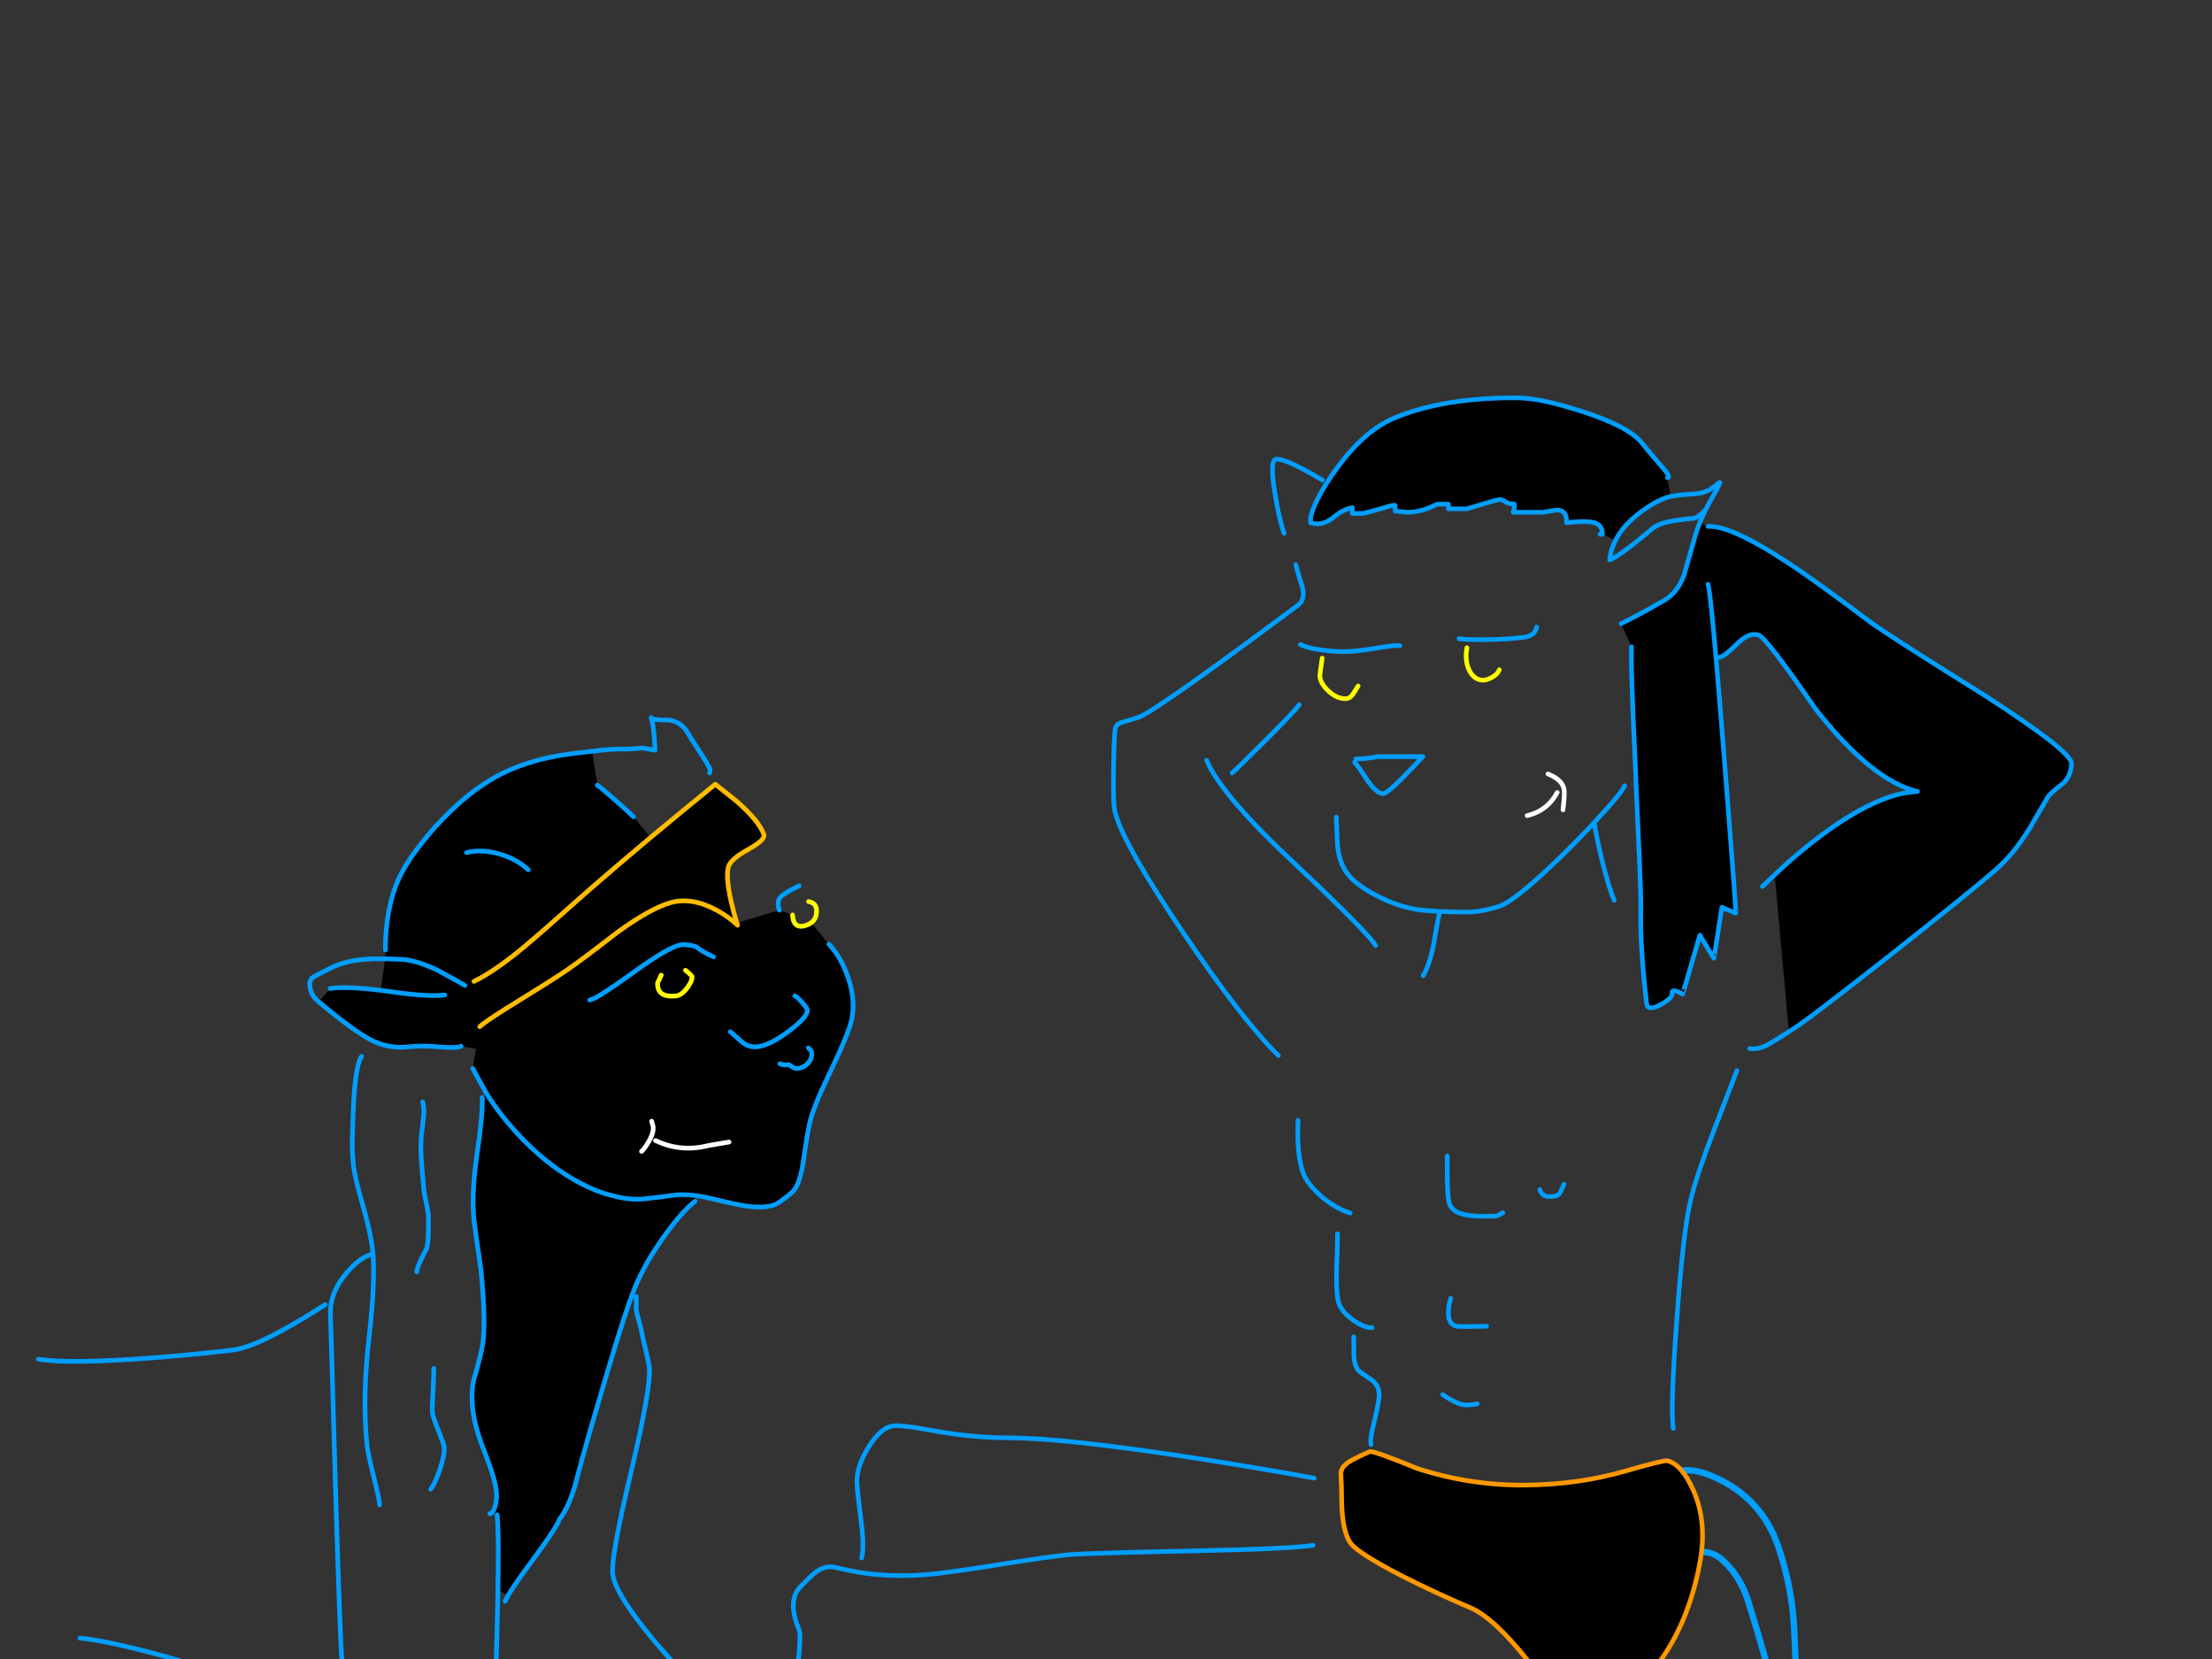 <?xml version="1.0" encoding="utf-8"?>
<svg id="EdithAnim13" image-rendering="inherit" baseProfile="basic" version="1.1" x="0px" y="0px" width="800" height="600" xmlns="http://www.w3.org/2000/svg" xmlns:xlink="http://www.w3.org/1999/xlink">
  <rect width="100%" height="100%" fill="#333333" stroke="none"/>
  <g id="22_Avatarf36r1" overflow="visible">
    <g id="Avatar-Manf0r1">
      <g id="Tailf0r1">
        <path id="Layer3_0_1_STROKES" stroke="#009EFF" stroke-width="2.303" stroke-linejoin="round" stroke-linecap="round" fill="none" d="M650.79,624.941 Q649.628,608.02 648.987,591.089 648.413,574.671 643.079,559.165 637.217,542.276 620.884,534.593 601.035,525.336 598.161,546.036 597.741,549.052 599.713,551.699 604.375,558.059 611.004,562.13 617.933,559.6 623.144,564.379 629.418,570.181 632.179,578.88 638.632,599.408 643.772,620.108 645.224,625.9 644.249,631.776" test="Tail_2.3242325232423263e+312.3242325232423263e+31_2.3242325232423263e+312.3242325232423263e+31_2.3242325232423263e+312.3242325232423263e+31_2.3242325232423263e+312.3242325232423263e+31_2.3242325232423263e+312.3242325232423263e+31_1"/>
      </g>
      <path fill="#000" stroke="none" d="M612.353,538.865 Q608.249,529.652 603.056,528.313 601.884,527.978 587.646,532.081 570.729,536.939 551.55,537.106 531.618,537.274 512.522,531.076 497.196,524.795 495.437,524.963 489.407,527.642 487.732,528.815 484.718,530.825 484.969,533.338 485.136,535.18 485.304,545.314 485.89,555.113 488.737,558.463 491.836,562.064 506.827,569.853 519.222,576.134 531.869,581.494 540.16,585.011 552.639,600.673 559.004,608.629 566.206,617.925 567.714,619.098 566.206,620.772 565.034,622.029 565.201,622.029 L577.094,618.344 Q592.252,613.57 602.554,597.574 611.348,583.839 614.781,565.163 617.545,550.339 612.353,538.865 M617.713,190.381 L614.698,189.125 Q614.654,189.231 614.614,189.292 613.706,191.611 613.106,193.731 611.515,199.426 609.002,208.136 608.946,208.289 608.835,208.387 606.54,214.484 601.8,217.181 591.834,222.876 586.306,225.556 L590.075,233.931 Q589.656,240.045 591.583,280 591.653,282.51 591.666,283.93 593.229,315.931 593.425,325.638 593.423,325.701 593.425,325.721 593.453,327.966 593.425,328.987 593.09,342.136 595.519,362.906 595.854,365.838 600.46,363.409 605.066,360.896 604.731,359.138 604.564,357.881 606.49,358.551 608.081,359.138 608.5,359.556 608.584,359.64 614.781,338.2 L619.806,346.575 Q619.89,346.659 622.738,328.15 L627.762,330.244 Q627.86,330.343 627.176,321.45 627.213,321.43 627.176,321.366 626.222,307.695 623.491,272.959 621.835,251.733 620.56,237.784 618.982,219.138 618.131,213.496 617.893,211.851 617.713,211.319 617.893,211.851 618.131,213.496 618.982,219.138 620.56,237.784 L621.9,237.7 Q623.575,237.532 628.516,232.591 632.871,228.404 636.137,229.744 639.069,231 656.656,256.46 676.924,282.255 693.506,286.275 678.599,286.778 656.489,303.779 649.621,309.055 642.838,315.42 L641.833,316.341 Q643.025,329.071 646.941,372.621 L647.863,372.537 Q652.218,370.109 682.703,346.156 712.099,322.958 721.563,314.75 728.598,308.636 734.376,299.005 737.308,294.064 740.825,287.95 742.5,286.024 746.101,283.344 749.033,280.664 749.2,276.225 749.368,271.87 717.543,251.351 682.284,229.409 675.5,224.3 655.567,209.309 646.271,203.279 635.196,196.018 627.679,192.81 621.433,190.152 617.713,190.381 M558.166,185.272 Q560.679,184.854 563.024,184.435 566.793,184.435 566.541,189.041 573.744,188.204 576.591,189.041 579.606,189.962 579.522,193.229 L584.213,195.406 Q587.506,189.004 595.519,183.681 600.125,180.582 604.061,179.578 604.123,179.564 604.145,179.494 L603.056,172.794 Q604.313,172.71 601.884,169.779 597.445,164.67 593.844,160.231 588.986,154.201 572.069,148.758 557.245,143.984 549.037,143.9 522.74,143.649 504.65,151.019 493.427,155.625 483.377,169.528 481.451,172.162 479.86,174.552 475.369,181.671 473.997,187.031 L473.997,189.041 Q474.165,189.041 474.919,189.292 475.756,189.46 476.343,189.46 479.357,189.46 482.372,187.031 485.806,184.184 489.072,183.597 L489.072,185.691 492.841,185.691 Q495.354,185.189 500.127,183.765 503.812,182.592 504.566,182.76 L504.566,184.854 Q505.404,184.854 508.754,185.272 514.281,185.272 519.641,182.341 L523.829,182.341 523.829,184.016 530.529,184.016 Q541.584,180.666 542.254,180.666 543.343,180.666 544.348,181.42 545.52,182.258 547.698,182.341 547.698,184.435 547.279,185.272 L558.166,185.272Z" test="Avatar Man" stroke-width="1.675"/>
      <path id="Layer2_0_1_STROKES" stroke="#009EFF" stroke-width="1.675" stroke-linejoin="round" stroke-linecap="round" fill="none" d="M579.522,193.229 Q579.606,189.962 576.591,189.041 573.744,188.204 566.541,189.041 566.793,184.435 563.024,184.435 560.679,184.854 558.166,185.272 L547.279,185.272 Q547.698,184.435 547.698,182.341 545.52,182.258 544.348,181.42 543.343,180.666 542.254,180.666 541.584,180.666 530.529,184.016 L523.829,184.016 523.829,182.341 519.641,182.341 Q514.281,185.272 508.754,185.272 505.404,184.854 504.566,184.854 L504.566,182.76 Q503.812,182.592 500.127,183.765 495.354,185.189 492.841,185.691 L489.072,185.691 489.072,183.597 Q485.806,184.184 482.372,187.031 479.357,189.46 476.343,189.46 475.756,189.46 474.919,189.292 474.165,189.041 473.997,189.041 L473.997,187.031 Q475.369,181.671 479.902,174.594 481.451,172.162 483.377,169.528 493.427,155.625 504.65,151.019 522.74,143.649 549.037,143.9 557.245,143.984 572.069,148.758 588.986,154.201 593.844,160.231 597.445,164.67 601.884,169.779 604.313,172.71 603.056,172.794 M604.187,179.536 Q604.249,179.542 604.313,179.536 606.845,178.976 612.269,178.656 616.205,178.489 618.634,176.897 619.974,176.06 621.9,174.469 622.654,174.05 619.555,179.41 618.131,181.839 616.959,184.184 616.242,185.592 615.661,186.947 615.522,187.227 615.409,187.492 615.165,188.014 614.949,188.539 614.818,188.834 614.698,189.125 M617.713,190.381 Q621.433,190.152 627.721,192.852 635.196,196.018 646.271,203.279 655.567,209.309 675.5,224.3 682.284,229.409 717.543,251.351 749.368,271.87 749.2,276.225 749.033,280.664 746.101,283.344 742.5,286.024 740.825,287.95 737.308,294.064 734.376,299.005 728.598,308.636 721.563,314.75 712.099,322.958 682.703,346.156 652.218,370.109 647.863,372.537 647.429,372.821 647.025,373.082 642.151,376.244 639.99,377.479 636.137,379.74 632.787,379.237 M616.959,184.184 Q615.654,185.614 614.572,186.445 613.478,187.242 612.604,187.45 609.421,187.701 605.569,188.287 600.627,189.041 597.948,190.884 594.346,193.983 590.912,196.662 586.641,200.012 583.961,201.604 L582.119,202.525 Q582.522,198.83 584.254,195.448 M578.685,193.229 L579.522,193.229 M584.254,195.448 Q587.506,189.004 595.519,183.681 600.125,180.582 604.061,179.578 604.123,179.564 604.187,179.536 M614.698,189.125 Q614.654,189.231 614.614,189.334 613.706,191.611 613.106,193.731 611.515,199.426 609.002,208.136 608.946,208.289 608.877,208.429 606.54,214.484 601.8,217.181 591.834,222.876 586.306,225.556 M590.075,233.931 Q589.656,240.045 591.583,280 591.653,282.51 591.708,283.972 593.229,315.931 593.425,325.638 593.423,325.701 593.425,325.763 593.453,327.966 593.425,328.987 593.09,342.136 595.519,362.906 595.854,365.838 600.46,363.409 605.066,360.896 604.731,359.138 604.564,357.881 606.49,358.551 608.081,359.138 608.5,359.556 608.584,359.64 614.781,338.2 L619.806,346.575 Q619.89,346.659 622.738,328.15 L627.762,330.244 Q627.86,330.343 627.218,321.492 627.213,321.43 627.218,321.366 626.222,307.695 623.491,272.959 621.835,251.733 620.602,237.784 618.982,219.138 618.131,213.496 617.893,211.851 617.713,211.319 M641.833,316.383 L642.838,315.42 Q649.621,309.055 656.489,303.779 678.599,286.778 693.506,286.275 676.924,282.255 656.656,256.46 639.069,231 636.137,229.744 632.871,228.404 628.516,232.591 623.575,237.532 621.9,237.7 M527.681,231 Q528.658,231.157 530.696,231.251 533.021,231.335 536.726,231.335 543.259,231.251 546.106,231 551.382,230.497 552.053,230.33 555.402,229.409 555.738,226.812 M576.675,298 Q577.512,303.444 579.439,311.316 581.784,320.78 583.794,325.638 M483.294,295.487 Q483.294,295.571 483.629,304.114 483.88,310.227 486.225,314.331 486.979,315.648 488.109,316.927 491.54,320.758 498.452,324.214 508,329.071 517.213,329.406 L520.604,329.657 520.73,329.657 Q529.608,329.992 532.287,329.825 536.894,329.49 542.338,327.731 546.358,326.475 557.161,316.76 564.839,309.785 572.99,301.266 573.096,301.164 573.199,301.057 573.263,300.997 573.325,300.931 573.41,300.851 573.493,300.764 574.779,299.399 576.089,298 576.174,297.91 576.256,297.833 576.29,297.784 576.34,297.749 576.353,297.7 576.382,297.665 586.243,287.151 587.563,284.181 M520.563,330.244 Q519.809,333.845 518.385,342.052 516.961,349.171 514.7,352.856 M637.394,320.612 L641.833,316.383 M628.181,387.194 Q628.098,387.361 619.639,409.388 613.609,425.049 611.431,434.094 608.751,445.065 606.406,477.727 604.061,509.553 605.15,516.588 M556.91,430.241 Q557.412,432.084 559.088,432.586 559.59,432.754 560.93,432.754 563.108,432.754 563.945,431.749 564.28,431.414 565.62,428.315 M523.41,418.097 Q523.242,433.34 524.331,435.685 526.09,439.872 535.973,439.872 540.746,439.872 541.165,439.789 541.667,439.705 543.51,438.616 M524.666,469.604 Q523.829,472.116 523.829,474.88 523.829,479.486 527.514,479.737 529.943,479.821 537.647,479.654 M521.735,504.36 Q526.006,507.291 528.77,507.961 530.78,508.38 534.297,507.71 M564.531,622.531 Q558.25,625.463 541.416,628.645 524.415,631.828 506.325,633.419 490.664,634.843 453.814,634.089 426.009,633.586 410.012,632.581 397.701,631.828 372.744,629.231 366.546,628.561 361.94,629.566 358.674,630.32 357.669,629.65 M478.269,173.631 Q475.086,171.705 471.317,169.695 463.78,165.759 461.519,166.094 459.09,166.429 461.1,178.405 462.775,188.622 464.45,192.894 M468.637,204.2 Q469.307,206.964 471.066,212.491 472.071,216.93 469.475,218.856 466.277,221.24 463.236,223.462 L463.194,223.504 Q417.498,257.435 411.687,259.475 406.579,260.982 405.323,261.401 403.564,262.071 403.312,263.662 402.894,266.929 402.726,278.151 402.475,291.049 403.312,293.813 406.16,305.203 428.102,337.614 449.626,369.355 462.356,381.75 M470.312,233.094 Q472.909,234.434 478.101,235.104 478.312,235.136 478.52,235.146 483.421,235.847 488.319,235.606 491.417,235.439 498.62,234.266 504.482,233.261 506.325,233.512 M469.894,254.869 Q468.889,256.544 458.085,267.347 448.286,277.146 445.606,279.575 M490.329,274.466 Q494.097,274.466 498.285,273.629 L514.616,273.629 Q509.591,278.989 506.744,281.836 501.468,287.029 500.211,287.029 497.95,287.029 494.6,282.339 491.166,276.979 489.91,275.722 M436.394,274.969 Q437.831,278.441 440.916,282.841 440.95,282.89 441,282.925 448.678,293.936 466.544,310.73 474.843,318.524 480.949,324.465 495.077,338.17 497.531,341.969 M469.475,405.2 Q468.889,418.516 471.569,424.881 473.244,428.734 478.352,433.089 483.629,437.36 488.319,438.7 M483.713,446.237 Q483.796,448.834 483.377,459.554 483.21,469.604 484.55,472.2 486.141,475.299 490.077,477.895 493.93,480.407 496.275,480.156 M489.575,483.506 Q489.659,486.27 489.659,490.541 489.826,493.724 491.25,495.65 491.417,495.901 495.94,499 498.955,501.094 498.787,504.862 498.62,507.71 496.861,514.745 495.354,520.607 495.856,522.45 M475.338,534.594 Q455.74,530.993 432.039,527.308 384.72,520.021 364.871,520.021 351.639,520.021 336.564,517.257 324.671,515.08 322.159,515.834 317.804,517.174 313.7,524.041 309.596,530.993 309.931,536.688 310.182,540.54 311.522,550.757 312.611,559.886 311.606,563.488 M474.919,558.881 Q467.214,560.138 431.704,560.891 393.179,561.729 386.981,562.231 380.114,562.818 358.255,566.335 338.406,569.517 330.45,569.769 320.986,570.104 312.611,568.931 308.256,568.345 301.975,566.838 298.709,566.084 295.359,568.345 293.6,569.601 289.412,573.956 284.639,578.898 288.994,589.45 289.831,591.544 288.407,603.52 286.816,615.58 287.737,617.925 L290.669,625.044 Q293.935,634.005 295.275,643.469 M354.319,617.925 Q355.491,621.694 357.669,632.498 360.014,644.055 359.762,646.4" test="Avatar Man"/>
      <path id="Layer2_0_2_STROKES" stroke="#FF0" stroke-width="1.675" stroke-linejoin="round" stroke-linecap="round" fill="none" d="M530.529,234.266 Q529.691,238.956 531.366,242.39 533.125,245.991 536.391,245.991 537.731,245.991 539.574,244.986 541.667,243.814 542.254,242.222 M478.185,238.035 Q477.347,243.897 477.347,244.316 477.347,246.02 478.604,247.834 479.272,248.782 480.279,249.76 483.377,252.691 486.56,252.691 488.235,252.691 489.324,251.016 489.994,250.095 491.166,248.085" test="Avatar Man"/>
      <path id="Layer2_0_3_STROKES" stroke="#FFF" stroke-width="1.675" stroke-linejoin="round" stroke-linecap="round" fill="none" d="M559.841,279.91 Q565.453,282.171 565.704,285.94 565.72,286.178 565.746,286.443 565.741,286.506 565.746,286.568 L565.746,286.694 Q565.777,288.873 565.285,292.891 M552.304,294.985 Q557.823,293.668 561.181,289.625 562.307,288.272 563.191,286.61" test="Avatar Man"/>
      <path id="Layer2_0_4_STROKES" stroke="#F90" stroke-width="1.675" stroke-linejoin="round" stroke-linecap="round" fill="none" d="M495.437,524.963 Q497.196,524.795 512.522,531.076 531.618,537.274 551.55,537.106 570.729,536.939 587.646,532.081 601.884,527.978 603.056,528.313 608.249,529.652 612.353,538.865 617.545,550.339 614.781,565.163 611.348,583.839 602.554,597.574 592.252,613.57 577.094,618.344 L565.201,622.029 Q565.034,622.029 566.206,620.772 567.714,619.098 566.206,617.925 559.004,608.629 552.639,600.673 540.16,585.011 531.869,581.494 519.222,576.134 506.827,569.853 491.836,562.064 488.737,558.463 485.89,555.113 485.304,545.314 485.136,535.18 484.969,533.338 484.718,530.825 487.732,528.815 489.407,527.642 495.437,524.963Z" test="Avatar Man"/>
    </g>
    <g id="Avatar-Lady">
      <path fill="#000" stroke="none" d="M251.593,432.376 Q247.881,431.911 244.763,432.134 236.621,433.216 233.169,433.566 227.527,434.139 221.394,432.38 217.746,431.644 212.479,429.202 202.029,424.308 192.441,415.329 182.972,406.463 176.073,395.724 L174.408,396.914 Q174.628,403.271 172.411,418.298 170.775,429.721 171.195,438.158 171.269,439.729 171.418,441.198 171.726,444.229 173.888,458.811 176.025,479.861 174.277,487.78 173.115,493.087 171.338,499.052 170.343,503.492 170.959,509.554 171.302,512.93 172.486,517.055 L172.495,517.139 Q173.586,520.955 175.379,525.438 179.048,534.763 179.535,539.563 179.792,542.089 179.114,544.625 178.741,545.981 178.216,546.672 L179.784,547.874 Q180.016,549.79 180.104,553.541 180.113,553.729 180.138,553.878 180.265,559.06 180.168,567.571 L180.176,567.655 Q180.144,571.06 180.069,574.982 L183.761,576.989 Q186.017,573.139 191.844,565.28 200.005,554.328 201.911,550.476 L202.246,549.592 Q205.49,545.519 207.971,537.271 210.784,526.437 212.811,519.596 213.252,518.076 213.615,516.622 213.816,516.103 213.933,515.568 214.014,515.455 213.992,515.307 214.064,515.242 214.059,515.13 L214.059,515.13 Q218.071,501.498 220.653,492.939 225.981,475.044 229.152,466.895 230.609,463.096 232.702,459.134 233.535,457.532 234.415,455.897 L234.634,455.535 234.709,455.442 Q236.998,451.639 239.793,447.695 246.263,438.531 251.377,434.439 L251.593,432.376 M216.022,283.971 L214.184,271.738 213.763,271.78 Q204.332,272.738 198.835,273.892 187.765,276.292 179.224,280.987 171.021,285.648 163.654,292.691 160.863,295.328 158.172,298.182 158.174,298.222 158.096,298.275 157.909,298.508 157.634,298.747 153.666,303.213 150.002,308.199 143.716,316.663 141.539,325.391 139.355,334.035 139.386,343.559 L139.281,346.717 Q141.98,346.806 145.261,346.961 150.651,347.264 158.43,350.983 158.832,351.196 164.018,354.074 164.067,354.086 164.102,354.065 165.862,355.096 168.164,356.375 165.862,355.096 164.102,354.065 164.067,354.086 164.018,354.074 158.832,351.196 158.43,350.983 150.651,347.264 145.261,346.961 141.98,346.806 139.281,346.717 L137.724,358.19 Q139.477,358.398 141.346,358.673 155.497,360.638 160.86,359.839 155.497,360.638 141.346,358.673 139.477,358.398 137.724,358.19 137.551,358.161 137.379,358.14 125.644,356.645 119.365,357.502 L115.263,362.342 Q117.587,364.328 122.767,368.385 129.657,373.743 133.92,376.015 134.745,376.406 135.437,376.712 141.319,379.347 147.878,378.596 152.669,378.024 159.626,378.679 165.117,379.142 166.741,378.382 L172.191,379.274 170.964,386.46 175.963,395.48 Q176.051,395.617 176.073,395.724 182.972,406.463 192.441,415.329 202.029,424.308 212.479,429.202 217.746,431.644 221.394,432.38 227.527,434.139 233.169,433.566 236.621,433.216 244.763,432.134 247.881,431.911 251.593,432.376 L251.677,432.367 Q254.58,432.797 257.843,433.613 267.784,436.006 270.707,436.305 276.99,437.028 280.499,435.565 282.124,434.805 286.363,431.312 288.953,429.178 290.297,421.47 291.689,411.716 292.767,406.417 293.979,400.765 299.528,389.228 300.259,387.7 300.93,386.278 305.476,376.607 307.123,371.868 307.304,371.356 307.45,370.899 309.956,362.903 306.699,353.451 304.17,346.137 299.784,341.478 L293.38,333.707 Q292.872,334.112 292.177,334.424 286.95,336.571 286.63,330.904 L281.861,329.177 266.508,333.798 Q266.629,334.218 266.762,334.623 266.516,334.385 266.205,334.169 263.456,331.563 259.326,329.253 250.232,324.307 242.538,326.45 235.097,328.566 222.899,337.461 211.241,346.536 205.344,350.558 204.556,351.17 203.838,351.646 199.859,354.347 185.531,363.203 184.093,364.098 182.805,364.841 179.081,367.254 176.739,368.775 174.276,370.547 173.51,371.314 174.276,370.547 176.739,368.775 179.081,367.254 182.805,364.841 184.093,364.098 185.531,363.203 199.859,354.347 203.838,351.646 204.556,351.17 205.344,350.558 211.241,346.536 222.899,337.461 235.097,328.566 242.538,326.45 250.232,324.307 259.326,329.253 263.456,331.563 266.205,334.169 L266.508,333.798 Q266.443,333.594 266.381,333.386 265.355,330.104 264.467,326.264 262.457,317.366 263.361,313.702 264.081,310.736 270.854,307.071 276.887,303.651 276.278,301.841 274.595,296.993 266.466,289.822 L258.692,283.636 Q246.457,293.571 235.293,302.856 223.617,312.677 213.14,321.779 195.513,337.52 189.079,342.852 181.54,349.111 175.368,352.751 173.319,354.005 171.421,354.938 173.319,354.005 175.368,352.751 181.54,349.111 189.079,342.852 195.513,337.52 213.14,321.779 223.617,312.677 235.293,302.856 L229.092,295.404 Q228.232,294.47 223.088,289.889 217.48,284.929 216.022,283.971 M252.551,342.957 Q251.244,341.814 247.226,341.626 244.182,341.484 235.538,347.151 232.766,349.008 229.422,351.43 215.635,361.422 213.277,361.662 215.635,361.422 229.422,351.43 232.766,349.008 235.538,347.151 244.182,341.484 247.226,341.626 251.244,341.814 252.551,342.957 253.858,344.1 258.055,346.056 253.858,344.1 252.551,342.957 M248.556,357.229 Q250.43,354.742 250.276,353.226 250.233,352.805 247.914,350.914 250.233,352.805 250.276,353.226 250.43,354.742 248.556,357.229 246.539,359.986 244.434,360.199 238.287,360.823 237.842,356.445 237.774,355.771 237.833,355.51 238.034,354.979 239.159,352.653 238.034,354.979 237.833,355.51 237.774,355.771 237.842,356.445 238.287,360.823 244.434,360.199 246.539,359.986 248.556,357.229 M235.265,411.491 Q234.953,412.339 234.418,413.193 232.964,415.637 232.022,416.414 232.964,415.637 234.418,413.193 234.953,412.339 235.265,411.491 236.402,409.284 236.219,407.481 L235.677,405.494 236.219,407.481 Q236.402,409.284 235.265,411.491 M273.945,378.555 Q276.077,378.338 278.801,376.956 281.753,375.565 285.364,372.887 290.514,368.985 291.62,366.637 292.05,365.851 291.988,365.238 291.92,364.565 290.005,362.462 288.174,360.351 287.475,360.167 288.174,360.351 290.005,362.462 291.92,364.565 291.988,365.238 292.05,365.851 291.62,366.637 290.514,368.985 285.364,372.887 281.753,375.565 278.801,376.956 276.077,378.338 273.945,378.555 270.661,378.888 268.232,376.753 264.395,373.314 264.126,373.172 264.395,373.314 268.232,376.753 270.661,378.888 273.945,378.555 M293.553,380.647 Q293.484,379.973 292.363,378.981 293.484,379.973 293.553,380.647 293.664,381.742 293.337,382.71 293.01,383.679 292.245,384.523 290.631,386.218 288.189,386.466 287.263,386.56 285.249,385 283.32,385.429 282.055,384.707 283.32,385.429 285.249,385 287.263,386.56 288.189,386.466 290.631,386.218 292.245,384.523 293.01,383.679 293.337,382.71 293.664,381.742 293.553,380.647 M256.222,414.297 Q259.901,413.668 263.664,413.03 259.901,413.668 256.222,414.297 246.188,416.847 237.069,412.498 246.188,416.847 256.222,414.297 M191.057,314.578 Q186.731,310.509 180.345,308.776 174.043,307.034 168.731,308.339 174.043,307.034 180.345,308.776 186.731,310.509 191.057,314.578Z" test="Avatar Lady" stroke-width="1.693"/>
      <path id="Layer1_0_1_STROKES" stroke="#009EFF" stroke-width="1.693" stroke-linejoin="round" stroke-linecap="round" fill="none" d="M281.861,329.177 Q280.449,325.322 283.41,323.49 286.279,321.583 289.048,320.366 M256.656,279.504 Q256.832,278.721 256.789,278.3 256.703,277.458 253.378,272.351 249.453,266.37 248.828,265.242 246.531,261.052 241.957,260.411 237.283,260.46 235.606,259.864 236.071,261.093 236.49,265.219 L236.938,271.299 Q236.694,271.408 234.773,270.923 232.684,270.455 231.757,270.549 228.474,270.882 226.688,270.893 222.427,270.815 217.712,271.294 L214.184,271.738 M216.022,283.971 Q217.48,284.929 223.088,289.889 228.232,294.47 229.092,295.404 M235.606,259.864 Q235.594,259.781 235.514,259.789 L235.488,259.536 Q235.587,259.695 235.606,259.864Z M213.763,271.78 Q213.746,271.612 213.83,271.603 214.008,271.75 214.184,271.738 L213.763,271.78 Q204.332,272.738 198.835,273.892 187.765,276.292 179.224,280.987 171.021,285.648 163.654,292.691 160.863,295.328 158.214,298.178 158.174,298.222 158.139,298.27 157.909,298.508 157.676,298.743 153.666,303.213 150.002,308.199 143.716,316.663 141.539,325.391 139.355,334.035 139.386,343.559 M139.286,346.76 Q141.98,346.806 145.261,346.961 150.651,347.264 158.43,350.983 158.832,351.196 164.018,354.074 164.067,354.086 164.106,354.107 165.862,355.096 168.164,356.375 M258.055,346.056 Q253.858,344.1 252.551,342.957 251.244,341.814 247.226,341.626 244.182,341.484 235.542,347.194 232.766,349.008 229.422,351.43 215.635,361.422 213.277,361.662 M264.126,373.172 Q264.395,373.314 268.232,376.753 270.661,378.888 273.945,378.555 276.077,378.338 278.848,376.993 281.753,375.565 285.364,372.887 290.514,368.985 291.662,366.633 292.05,365.851 291.988,365.238 291.92,364.565 290.005,362.462 288.174,360.351 287.475,360.167 M299.784,341.478 Q304.17,346.137 306.699,353.451 309.956,362.903 307.45,370.899 307.304,371.356 307.123,371.868 305.476,376.607 300.93,386.278 300.259,387.7 299.528,389.228 293.979,400.765 292.767,406.417 291.689,411.716 290.297,421.47 288.953,429.178 286.363,431.312 282.124,434.805 280.499,435.565 276.99,437.028 270.707,436.305 267.784,436.006 257.843,433.613 254.58,432.797 251.681,432.409 L251.597,432.418 M251.377,434.439 Q246.263,438.531 239.793,447.695 236.998,451.639 234.752,455.438 L234.676,455.531 234.458,455.893 Q233.535,457.532 232.702,459.134 230.609,463.096 229.152,466.895 225.981,475.044 220.653,492.939 218.071,501.498 214.101,515.126 L214.063,515.172 Q214.064,515.242 214.034,515.303 214.014,515.455 213.98,515.606 213.816,516.103 213.657,516.617 213.252,518.076 212.811,519.596 210.784,526.437 207.971,537.271 205.49,545.519 202.246,549.592 M201.911,550.476 Q200.005,554.328 191.844,565.28 186.017,573.139 183.765,577.031 183.055,578.293 182.703,579.138 M282.055,384.707 Q283.32,385.429 285.249,385 287.263,386.56 288.189,386.466 290.631,386.218 292.245,384.523 293.01,383.679 293.337,382.71 293.664,381.742 293.553,380.647 293.484,379.973 292.363,378.981 M251.597,432.418 Q247.881,431.911 244.763,432.134 236.621,433.216 233.169,433.566 227.527,434.139 221.394,432.38 217.746,431.644 212.479,429.202 202.029,424.308 192.441,415.329 182.972,406.463 176.12,395.762 M174.408,396.914 Q174.628,403.271 172.411,418.298 170.775,429.721 171.195,438.158 171.269,439.729 171.418,441.198 171.726,444.229 173.888,458.811 176.025,479.861 174.277,487.78 173.115,493.087 171.338,499.052 170.343,503.492 170.959,509.554 171.302,512.93 172.49,517.097 L172.495,517.139 Q173.586,520.955 175.379,525.438 179.048,534.763 179.535,539.563 179.792,542.089 179.114,544.625 178.741,545.981 178.22,546.715 M179.784,547.874 Q180.016,549.79 180.108,553.583 180.113,553.729 180.138,553.878 180.265,559.06 180.172,567.613 L180.176,567.655 Q180.144,571.06 180.069,574.982 M230.124,468.923 L230.106,473.774 Q230.191,474.616 231.123,477.924 232.054,481.232 232.14,482.074 232.225,482.916 233.53,488.228 234.751,493.549 234.836,494.391 235.555,501.463 228.292,532.145 220.945,562.835 221.586,569.15 222.21,575.297 232.951,588.923 241.347,599.554 251.653,609.737 259.117,617.06 278.271,652.375 278.382,653.47 279.081,653.654 279.688,653.763 279.712,653.165 M194.641,609.571 Q196.865,610.536 208.897,620.118 221.781,630.549 222.029,632.991 222.337,636.022 244.606,649.244 266.875,662.465 267.217,665.833 267.32,666.843 267.648,666.725 267.976,666.606 267.993,666.775 L268.607,666.117 M191.057,314.578 Q186.731,310.509 180.345,308.776 174.043,307.034 168.731,308.339 M139.286,346.76 Q139.203,346.778 139.117,346.777 139.03,346.775 138.949,346.794 134.854,346.708 132.157,346.93 124.899,347.497 119.875,349.964 113.64,353.064 112.933,353.646 111.756,354.617 112.079,356.966 112.504,359.475 113.947,361.115 114.343,361.513 115.073,362.149 115.165,362.221 115.258,362.3 L115.305,362.338 M119.365,357.502 Q125.644,356.645 137.379,358.14 137.551,358.161 137.724,358.19 M115.305,362.338 Q117.587,364.328 122.767,368.385 129.657,373.743 133.962,376.011 134.745,376.406 135.437,376.712 141.319,379.347 147.878,378.596 152.669,378.024 159.626,378.679 165.117,379.142 166.741,378.382 M170.964,386.46 L175.963,395.48 Q176.051,395.617 176.12,395.762 M130.788,382.033 Q128.326,385.43 127.688,403.444 127.414,411.639 127.358,413.601 127.372,417.087 127.765,420.96 128.244,425.676 131.249,436.004 134.17,446.341 134.769,452.235 134.831,452.848 134.897,453.498 135.114,456.307 135.109,459.771 135.112,465.45 134.527,472.889 134.117,478.104 133.42,484.187 130.985,505.447 132.729,522.623 133.011,525.402 135.189,534.283 137.316,542.659 137.31,544.276 M137.724,358.19 Q139.477,358.398 141.346,358.673 155.497,360.638 160.86,359.839 M152.877,398.505 L153.259,400.592 Q153.456,402.529 152.723,407.878 151.998,413.311 152.275,417.706 152.518,422.615 153.356,430.867 153.45,431.793 154.086,434.706 154.73,437.703 154.842,438.798 154.848,438.858 154.854,438.924 155.069,441.189 154.919,445.425 154.834,450.453 154.205,451.793 153.541,452.796 152.357,455.383 151.514,457.127 151.12,458.273 150.726,459.419 150.781,459.966 M156.881,494.906 Q156.95,495.579 156.64,502.586 156.247,509.602 156.349,510.612 156.537,512.465 158.575,517.447 159.56,519.962 160.084,521.419 160.571,522.862 160.613,523.28 160.904,526.142 159.001,531.695 157.29,536.633 155.786,538.572 M134.897,453.498 Q130.158,454.575 125.156,460.612 120.516,466.153 119.674,471.972 119.433,473.669 119.511,475.392 119.722,480.815 121.307,537.479 123.017,592.855 123.531,598.758 123.933,602.715 124.036,609.595 124.061,610.605 124.103,611.502 L124.111,611.587 Q124.317,614.466 124.872,616.146 125.362,617.627 165.353,665.458 205.039,712.809 205.465,716.169 M117.619,471.841 Q109.955,476.787 102.223,481.06 91.183,487.115 84.827,488.186 71.549,489.79 56.022,491.026 25.043,493.406 13.882,491.562 M178.22,546.715 Q177.737,547.402 177.105,547.466 M180.069,574.982 L180.074,575.024 Q180.059,576.974 180.017,579.071 179.79,590.272 179.316,605.258 179.245,608.753 189.939,624.425 203.114,643.589 206.096,649.496 226.453,689.963 228.781,708.697 M28.892,592.46 Q35.57,592.888 52.419,597.131 70.76,601.819 80.914,606.318 94.718,612.402 98.298,613.314 105.729,615.282 114.972,613.323 118.719,612.517 121.858,611.603" test="Avatar Lady"/>
      <path id="Layer1_0_2_STROKES" stroke="#FFBC00" stroke-width="1.693" stroke-linejoin="round" stroke-linecap="round" fill="none" d="M235.335,302.851 Q246.457,293.571 258.692,283.636 L266.466,289.822 Q274.595,296.993 276.278,301.841 276.887,303.651 270.854,307.071 264.081,310.736 263.361,313.702 262.457,317.366 264.467,326.264 265.355,330.104 266.381,333.386 266.443,333.594 266.508,333.798 M171.421,354.938 Q173.319,354.005 175.372,352.793 181.54,349.111 189.079,342.852 195.513,337.52 213.14,321.779 223.617,312.677 235.335,302.851 M266.247,334.165 Q266.516,334.385 266.762,334.623 266.629,334.218 266.508,333.798 M266.247,334.165 Q263.456,331.563 259.326,329.253 250.232,324.307 242.538,326.45 235.097,328.566 222.899,337.461 211.241,346.536 205.39,350.595 204.556,351.17 203.838,351.646 199.859,354.347 185.531,363.203 184.093,364.098 182.809,364.883 179.081,367.254 176.786,368.812 174.276,370.547 173.51,371.314" test="Avatar Lady"/>
      <path id="Layer1_0_3_STROKES" stroke="#FF0" stroke-width="1.693" stroke-linejoin="round" stroke-linecap="round" fill="none" d="M286.63,330.904 Q286.95,336.571 292.177,334.424 292.872,334.112 293.422,333.703 295.343,332.214 295.327,329.426 295.289,326.537 292.433,326.062 M239.159,352.653 Q238.034,354.979 237.833,355.51 237.774,355.771 237.842,356.445 238.287,360.823 244.434,360.199 246.539,359.986 248.556,357.229 250.43,354.742 250.276,353.226 250.233,352.805 247.914,350.914" test="Avatar Lady"/>
      <path id="Layer1_0_4_STROKES" stroke="#FFF" stroke-width="1.693" stroke-linejoin="round" stroke-linecap="round" fill="none" d="M235.677,405.494 L236.219,407.481 Q236.402,409.284 235.312,411.528 234.953,412.339 234.418,413.193 232.964,415.637 232.022,416.414 M237.069,412.498 Q246.188,416.847 256.222,414.297 259.901,413.668 263.664,413.03" test="Avatar Lady"/>
    </g>
  </g>
</svg>